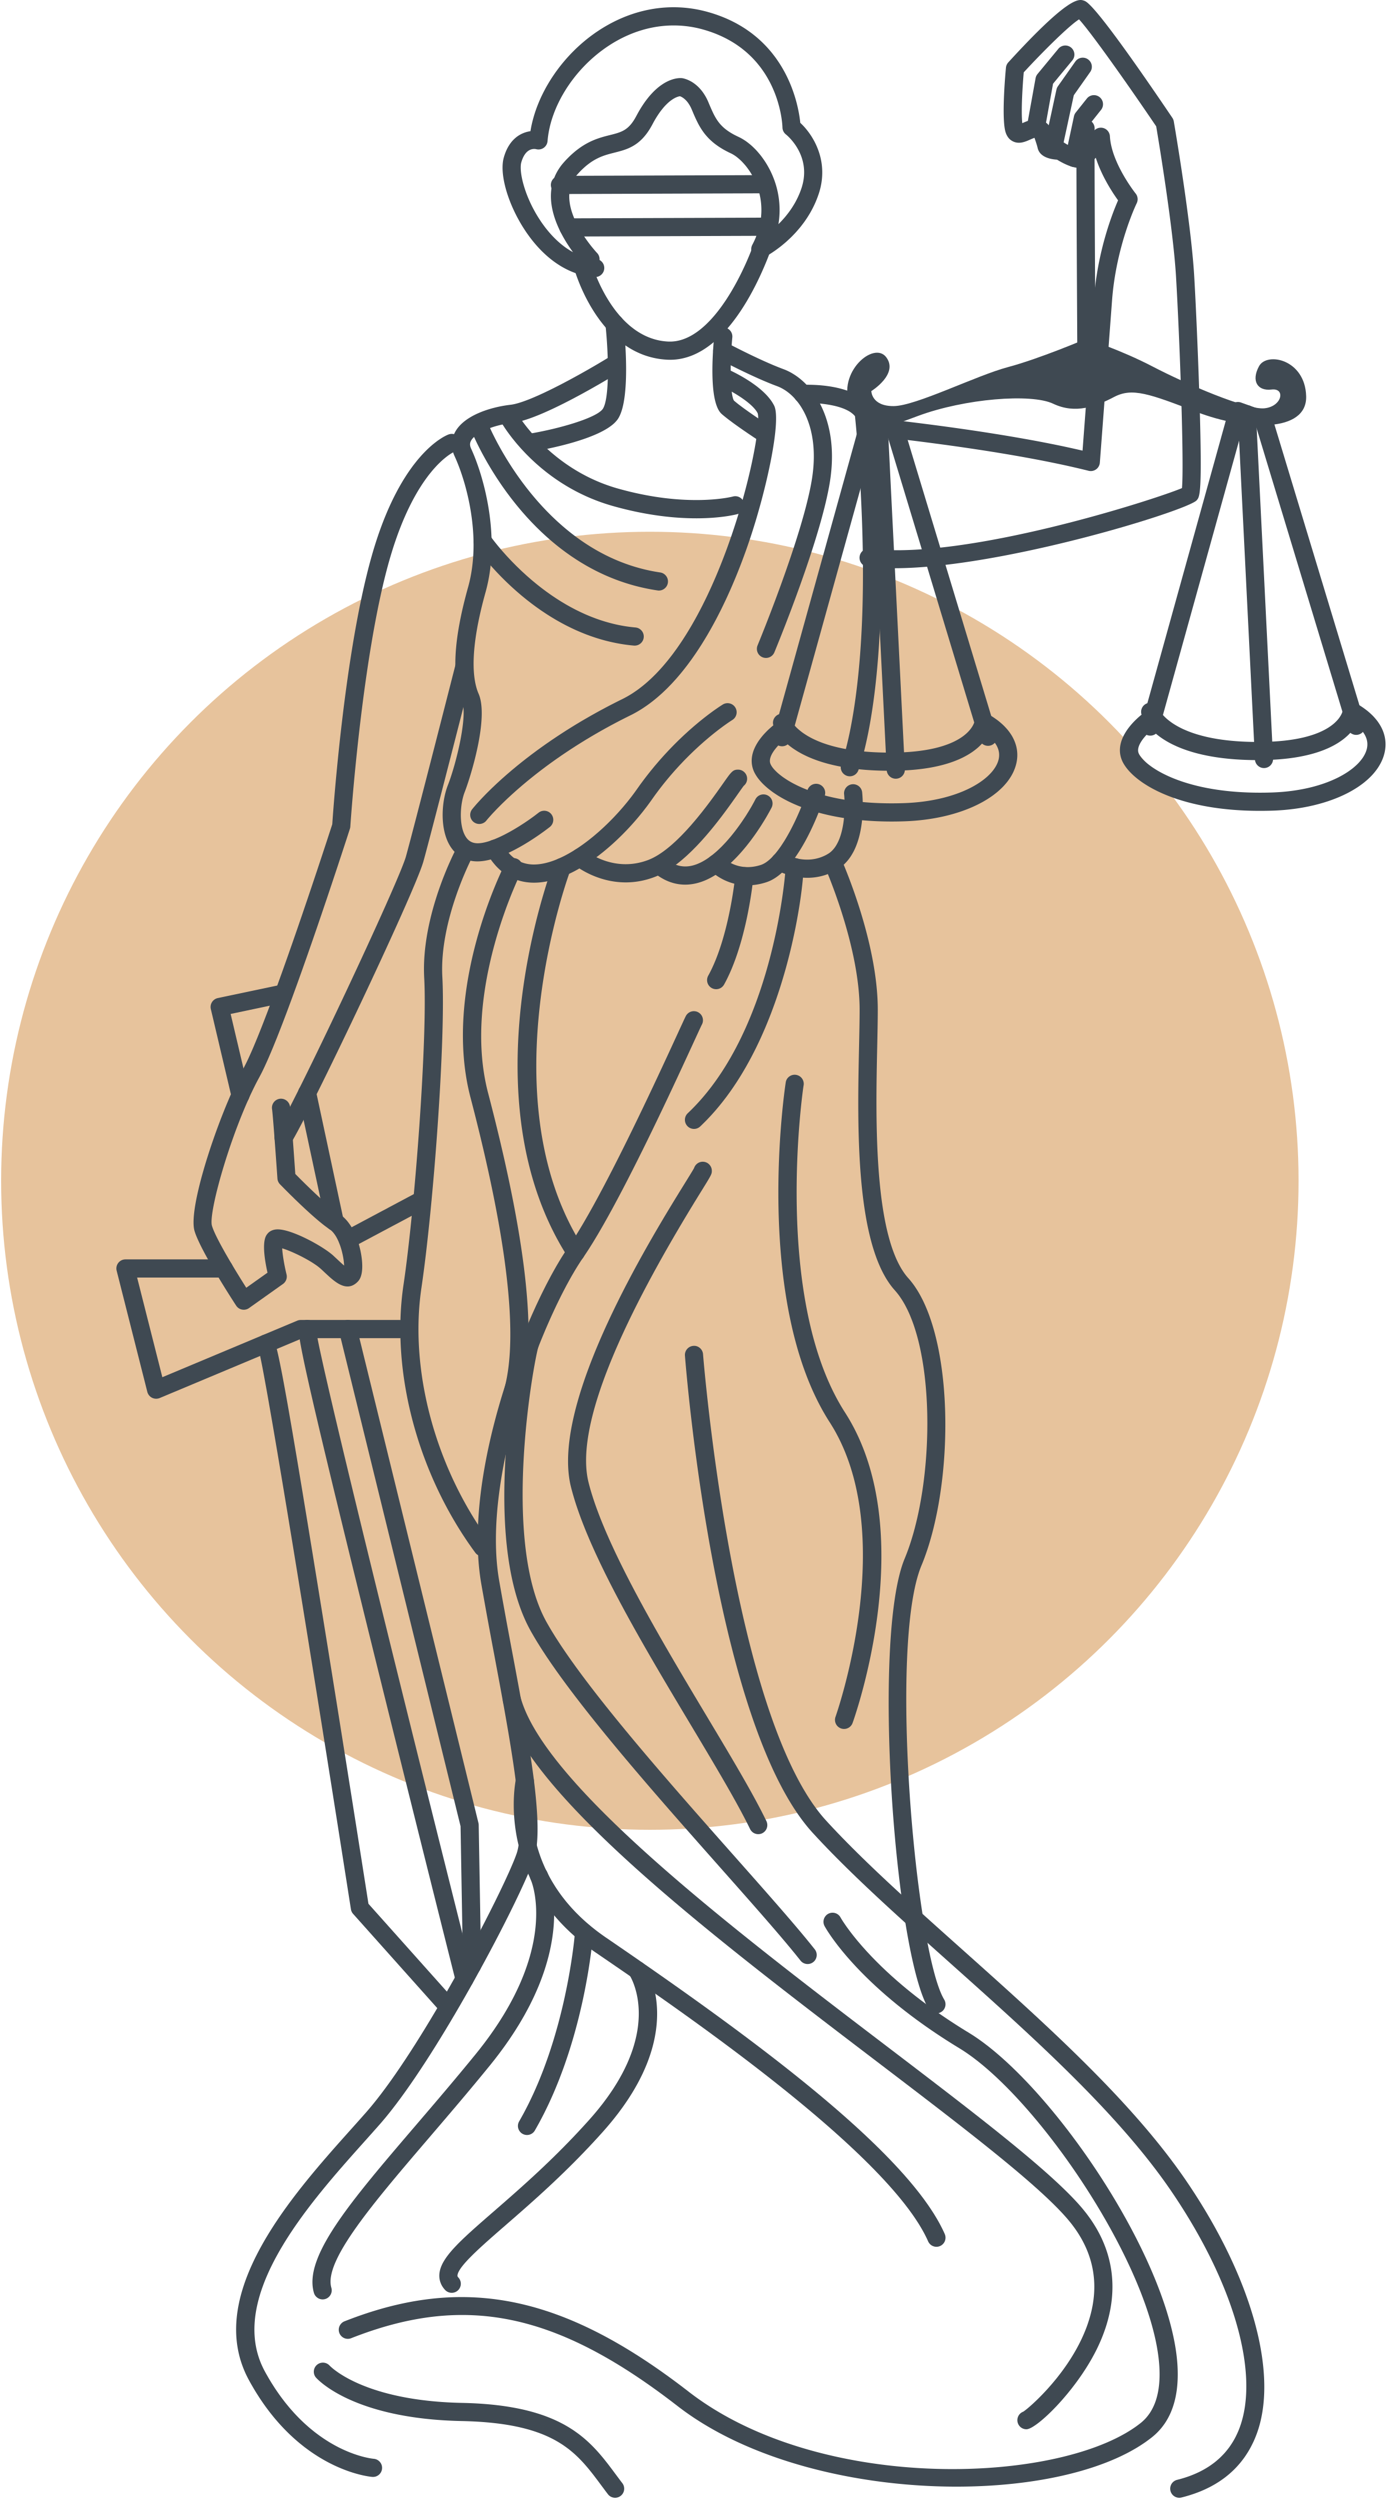 <svg width="211" height="379" fill="none" xmlns="http://www.w3.org/2000/svg"><circle cx="98.574" cy="179.025" r="98.403" fill="#E7C39C"/><path d="M90.286 42.007l-.083-.002c-3.733-.224-7.332-2.514-10.133-6.453-2.834-3.981-4.402-9-3.649-11.672.804-2.85 2.614-3.785 4.043-3.99.889-5.547 4.626-11.275 9.798-14.886 5.26-3.67 11.334-4.804 17.105-3.19 11.91 3.327 13.751 14.054 14.028 16.81 1.923 1.771 4.468 5.784 2.784 10.807-2.159 6.444-7.978 9.44-8.225 9.566a1.376 1.376 0 01-1.836-1.878c1.888-3.551 1.492-6.66.827-8.641-.909-2.713-2.756-4.614-4.088-5.232-3.891-1.806-4.834-4.049-5.926-6.643-.635-1.51-1.514-1.917-1.786-2.01-.369.045-2.176.463-4.183 4.271-1.724 3.264-3.775 3.782-5.76 4.281-1.685.426-3.427.863-5.578 3.253-4.063 4.518 2.873 11.88 2.943 11.955.283.297.409.685.377 1.064.453.25.748.743.716 1.293a1.378 1.378 0 01-1.374 1.297zm-9.255-19.423c-.528 0-1.459.276-1.957 2.044-.394 1.395.534 5.523 3.241 9.328.901 1.266 2.477 3.128 4.6 4.276-2.248-3.076-5.507-9.039-1.339-13.673 2.712-3.014 5.064-3.607 6.955-4.083 1.773-.445 2.844-.716 3.995-2.895 3.168-6.005 6.573-5.78 6.951-5.73.303.044 2.647.483 3.984 3.66 1.056 2.51 1.633 3.88 4.558 5.24 2.332 1.082 4.506 3.773 5.54 6.853a13.22 13.22 0 01.521 6.383c1.324-1.302 2.71-3.107 3.488-5.429 1.675-4.994-2.302-8.136-2.342-8.167a1.377 1.377 0 01-.535-1.06c-.012-.471-.43-11.613-12.063-14.863-4.963-1.384-10.215-.393-14.787 2.799-4.925 3.437-8.373 8.983-8.784 14.128a1.379 1.379 0 01-1.727 1.223 1.186 1.186 0 00-.3-.034z" fill="#3F4952"/><path d="M101.648 54.548c-.145 0-.289-.004-.435-.012-10.32-.51-13.976-13.31-14.128-13.856a1.375 1.375 0 01.96-1.693 1.38 1.38 0 011.696.956c.031.115 3.282 11.43 11.608 11.842 6.838.32 12.092-11.721 13.529-16.396a1.376 1.376 0 112.633.809c-.232.759-5.743 18.35-15.863 18.35zM84.942 29.42a1.377 1.377 0 01-.005-2.756l30.652-.113h.005a1.378 1.378 0 01.006 2.756l-30.652.113h-.006z" fill="#3F4952"/><path d="M86.237 35.862a1.378 1.378 0 01-.005-2.756l29.953-.108h.005a1.377 1.377 0 01.005 2.754l-29.953.11h-.005zm-5.994 32.68a1.379 1.379 0 01-.219-2.738c4.787-.777 10.512-2.458 11.418-3.818 1.053-1.578.864-8.428.395-12.788a1.377 1.377 0 112.738-.295c.207 1.92 1.138 11.643-.84 14.611-2.032 3.048-11.41 4.708-13.27 5.01-.075.012-.15.018-.222.018z" fill="#3F4952"/><path d="M72.404 130.6c-.335 0-.659-.028-.968-.091-1.428-.286-2.575-1.154-3.317-2.512-1.394-2.551-1.138-6.508-.187-8.934 1.285-3.286 3.072-10.634 2.138-12.785-1.592-3.659-1.287-9.3.933-17.243 2.122-7.592-.285-16.06-2.043-19.865-.586-1.27-.553-2.557.099-3.717 1.377-2.452 5.24-3.719 8.395-4.086 3.267-.379 11.82-5.295 14.84-7.156a1.377 1.377 0 111.446 2.345c-1.164.717-11.507 7.03-15.968 7.549-2.973.344-5.627 1.48-6.31 2.697-.152.272-.271.628 0 1.215 1.915 4.147 4.531 13.396 2.195 21.76-2.509 8.978-1.962 13.333-1.06 15.404 1.612 3.708-1.293 12.827-2.1 14.885-.72 1.84-.875 4.935.04 6.611.354.646.812 1.008 1.441 1.133 2.268.448 7.165-2.575 9.718-4.592a1.377 1.377 0 111.707 2.163c-.723.567-6.747 5.219-11 5.219z" fill="#3F4952"/><path d="M81.008 133.83a9.91 9.91 0 01-.423-.01c-2.837-.138-5.165-1.679-6.735-4.454a1.377 1.377 0 01.521-1.877 1.376 1.376 0 011.877.52c1.112 1.967 2.574 2.965 4.471 3.058 4.973.216 11.894-5.707 15.906-11.423 5.954-8.49 12.764-12.675 13.052-12.85a1.378 1.378 0 011.43 2.355c-.065.041-6.622 4.086-12.226 12.077-4.309 6.139-11.673 12.604-17.873 12.604z" fill="#3F4952"/><path d="M94.913 133.785c-4.52 0-7.673-2.559-7.844-2.699a1.377 1.377 0 011.757-2.122c.169.138 4.305 3.435 9.549 1.403 4.344-1.685 9.243-8.647 11.335-11.619 1.228-1.745 1.45-2.059 2.248-2.059a1.379 1.379 0 01.861 2.452c-.159.202-.513.704-.856 1.193-2.426 3.446-7.471 10.616-12.594 12.602-1.58.612-3.082.849-4.456.849z" fill="#3F4952"/><path d="M103.934 134.126c-1.72 0-3.353-.645-4.87-1.928a1.378 1.378 0 011.776-2.104c1.282 1.082 2.59 1.469 3.997 1.183 4.253-.867 8.483-7.578 9.754-10.094a1.378 1.378 0 012.459 1.244c-.211.418-5.246 10.242-11.664 11.548-.49.1-.974.151-1.452.151z" fill="#3F4952"/><path d="M113.395 134.23c-3.565 0-5.673-2.269-5.782-2.388a1.377 1.377 0 012.041-1.851c.08.085 2.205 2.287 5.747 1.152 2.774-.892 5.819-7.437 7.087-11.354a1.376 1.376 0 112.621.847c-.379 1.176-3.851 11.517-8.865 13.127a9.205 9.205 0 01-2.849.467z" fill="#3F4952"/><path d="M122.465 133.09c-2.689 0-4.703-1.178-4.828-1.254a1.376 1.376 0 111.413-2.362c.129.073 3.331 1.9 6.536-.004 2.647-1.572 2.665-7.109 2.449-9.108a1.379 1.379 0 012.739-.296c.1.917.834 9.034-3.781 11.775a8.769 8.769 0 01-4.528 1.249zm-6.873-66.234c-.258 0-.518-.072-.751-.224-.151-.1-3.735-2.438-5.358-3.855-1.827-1.599-1.498-8.134-1.14-11.886a1.376 1.376 0 011.503-1.242 1.38 1.38 0 011.24 1.503c-.415 4.346-.293 8.831.259 9.598 1.428 1.242 4.965 3.55 5 3.574a1.376 1.376 0 01-.753 2.532z" fill="#3F4952"/><path d="M116.189 99.755a1.376 1.376 0 01-1.272-1.906c.069-.165 6.938-16.773 8.267-25.354 1.207-7.788-1.91-12.69-5.318-13.95-3.754-1.388-8.745-4.047-8.955-4.16a1.376 1.376 0 111.298-2.428c.05.024 5.038 2.68 8.613 4.004 4.424 1.635 8.529 7.639 7.086 16.956-1.38 8.91-8.157 25.296-8.445 25.99a1.38 1.38 0 01-1.274.848z" fill="#3F4952"/><path d="M105.62 78.585c-3.188 0-7.482-.406-12.64-1.861-11.608-3.276-16.827-12.471-17.043-12.862a1.378 1.378 0 012.407-1.34c.06.105 4.927 8.597 15.384 11.548 10.626 2.999 17.379 1.23 17.445 1.211.732-.2 1.49.23 1.692.964a1.375 1.375 0 01-.957 1.69c-.165.047-2.409.65-6.288.65z" fill="#3F4952"/><path d="M72.702 124.929a1.378 1.378 0 01-1.083-2.229c.289-.365 7.227-9.057 22.783-16.709 14.242-7.007 21.469-40.105 20.531-43.334-.8-1.59-4.056-3.468-5.914-4.261a1.379 1.379 0 011.082-2.535c.586.25 5.775 2.532 7.328 5.637 1.106 2.213-1.076 12.521-3.728 20.389-2.665 7.914-8.56 21.891-18.082 26.574-14.946 7.354-21.766 15.858-21.834 15.943a1.38 1.38 0 01-1.083.525z" fill="#3F4952"/><path d="M99.955 89.537a1.4 1.4 0 01-.203-.016c-19.685-2.907-27.987-23.537-28.331-24.412a1.378 1.378 0 012.563-1.009c.08.2 8.084 20.025 26.17 22.695a1.379 1.379 0 01-.2 2.742zm-3.697 8.348c-.042 0-.082-.001-.124-.005-14.438-1.29-23.68-14.537-24.067-15.1a1.378 1.378 0 012.272-1.56c.087.127 8.913 12.744 22.04 13.915a1.377 1.377 0 01-.12 2.75zm32.649 19.815a1.38 1.38 0 01-1.278-1.894c.024-.06 2.538-6.532 3.141-21.844.562-14.263-.83-28.489-1.077-30.858-1.495-1.867-6.257-2.075-7.869-2.002-.753.018-1.406-.548-1.444-1.307a1.379 1.379 0 011.309-1.443c.826-.041 8.155-.288 10.509 3.537.106.173.173.365.196.566.018.158 1.749 15.864 1.129 31.613-.625 15.884-3.229 22.496-3.339 22.77a1.375 1.375 0 01-1.277.862zm-91.93 80.879a1.367 1.367 0 01-1.153-.624c-.556-.85-5.453-8.395-6.317-11.33-1.073-3.65 3.92-18.245 7.425-24.647 3.574-6.527 12.694-34.605 13.47-37.005.165-2.454 1.847-26.199 6.021-40.808 4.464-15.627 11.354-18.2 11.644-18.301a1.377 1.377 0 01.928 2.593c-.123.05-5.934 2.5-9.924 16.466-4.229 14.803-5.915 40.148-5.931 40.402a1.354 1.354 0 01-.064.332c-.402 1.247-9.887 30.632-13.727 37.644-4.05 7.394-7.793 20.524-7.198 22.545.541 1.844 3.461 6.651 5.205 9.398l3.22-2.285c-1.012-4.581-.29-5.53-.042-5.857.217-.283.63-.637 1.362-.701 2.108-.194 7.11 2.548 8.66 3.971l.653.608c.32.3.683.64.99.9-.049-1.514-.768-4.545-2.194-5.495-2.587-1.725-7.337-6.628-7.538-6.836a1.376 1.376 0 01-.384-.863c-.255-3.7-.702-9.822-.815-10.503a1.378 1.378 0 011.131-1.585 1.385 1.385 0 011.586 1.133c.155.931.663 8.122.81 10.26 1.137 1.154 4.77 4.789 6.737 6.102 2.116 1.412 3.137 4.628 3.368 6.958.238 2.4-.442 3.08-.666 3.303-1.671 1.669-3.467-.012-4.91-1.362l-.633-.589c-1.299-1.193-4.396-2.699-5.887-3.136.048.921.303 2.495.66 3.951a1.377 1.377 0 01-.54 1.453l-5.151 3.656a1.378 1.378 0 01-.796.252z" fill="#3F4952"/><path d="M43.017 173.866a1.378 1.378 0 01-1.171-2.1c3.144-5.091 18.63-37.985 19.727-41.898 1.145-4.092 7.491-28.964 7.555-29.215a1.379 1.379 0 012.67.681c-.261 1.026-6.419 25.156-7.573 29.278-1.301 4.648-17.114 37.873-20.034 42.603a1.38 1.38 0 01-1.174.651zm30.185 62.101c-.423 0-.841-.194-1.11-.561-8.683-11.793-12.854-27.339-10.889-40.567 1.74-11.698 3.648-37.349 3.145-46.578-.513-9.415 4.678-19.266 4.899-19.68a1.373 1.373 0 011.863-.567c.67.357.926 1.191.568 1.861-.05.096-5.05 9.601-4.579 18.234.52 9.551-1.375 35.064-3.17 47.137-1.863 12.536 2.114 27.299 10.382 38.529a1.378 1.378 0 01-1.11 2.192z" fill="#3F4952"/><path d="M56.586 375.543c-.037 0-.074-.002-.11-.004-.458-.035-11.298-1.047-18.715-14.672-7.02-12.893 6.563-28.063 15.55-38.102.788-.88 1.54-1.72 2.238-2.514 8.449-9.608 20.998-33.914 22.828-39.249 1.45-4.227-1.018-17.384-3.404-30.108a825.912 825.912 0 01-1.967-10.751c-2.95-17.007 6.862-41.885 13.185-51.035 5.105-7.39 13.505-25.661 16.668-32.54 1.107-2.408 1.156-2.505 1.264-2.668a1.379 1.379 0 012.335 1.461c-.104.2-.564 1.201-1.096 2.357-3.19 6.939-11.663 25.37-16.905 32.956-5.923 8.575-15.519 32.957-12.736 48.996a834.438 834.438 0 001.96 10.715c2.565 13.678 4.987 26.595 3.303 31.508-2.095 6.11-14.785 30.418-23.365 40.177a412.82 412.82 0 01-2.256 2.534c-8.471 9.461-21.273 23.761-15.183 34.947 6.667 12.248 16.12 13.207 16.518 13.243.757.066 1.32.73 1.256 1.487a1.374 1.374 0 01-1.368 1.262z" fill="#3F4952"/><path d="M93.308 378.701a1.38 1.38 0 01-1.096-.54c-.349-.457-.687-.914-1.024-1.366-3.765-5.062-7.015-9.434-21.172-9.725-16.544-.341-21.901-6.372-22.12-6.628a1.378 1.378 0 012.082-1.801c.092.099 5.018 5.365 20.094 5.676 15.505.318 19.482 5.666 23.326 10.835.33.443.662.891 1.002 1.335a1.377 1.377 0 01-1.092 2.214zm48.741-73.442a1.38 1.38 0 01-1.18-.665c-5.161-8.522-8.641-56.281-3.638-68.29 4.749-11.397 4.878-33.59-1.496-40.672-6.076-6.749-5.683-25.009-5.423-37.091.043-2.061.083-3.916.083-5.454 0-9.797-5.308-21.747-5.362-21.867a1.378 1.378 0 012.513-1.128c.229.51 5.604 12.6 5.604 22.995 0 1.556-.04 3.43-.084 5.513-.236 10.94-.629 29.25 4.715 35.19 7.095 7.882 7.137 31.229 1.992 43.573-5.026 12.063-.867 58.674 3.452 65.803a1.379 1.379 0 01-1.176 2.093z" fill="#3F4952"/><path d="M178.88 378.701a1.378 1.378 0 01-.33-2.715c4.737-1.174 7.912-3.792 9.439-7.776 3.142-8.212-.784-21.963-10.247-35.89-8.065-11.871-21.08-23.492-33.665-34.729-7.774-6.944-15.119-13.501-20.795-19.698-14.88-16.245-19.206-70.076-19.383-72.358a1.376 1.376 0 011.267-1.479c.751-.077 1.421.51 1.479 1.267.042.55 4.429 55.161 18.669 70.709 5.584 6.095 12.877 12.607 20.6 19.503 12.709 11.35 25.853 23.087 34.108 35.237 9.962 14.661 14.002 29.384 10.541 38.422-1.867 4.879-5.685 8.063-11.349 9.467-.113.026-.224.04-.334.04z" fill="#3F4952"/><path d="M145.087 377.015c-14.987 0-31.545-3.876-42.322-12.229-18.33-14.202-32.207-17.084-49.498-10.275a1.376 1.376 0 01-1.786-.775 1.38 1.38 0 01.777-1.788c18.101-7.131 33.223-4.04 52.195 10.663 20.159 15.622 57.003 14.012 68.583 4.748 2.132-1.706 3.08-4.617 2.818-8.654-.97-14.957-18.635-41.064-30.338-48.163-15.347-9.309-20.236-18.141-20.437-18.512a1.377 1.377 0 012.424-1.309c.08.144 4.858 8.62 19.443 17.467 12.36 7.497 30.616 34.262 31.659 50.342.323 4.986-.971 8.682-3.847 10.982-6.116 4.889-17.365 7.503-29.671 7.503z" fill="#3F4952"/><path d="M142.05 340.65a1.38 1.38 0 01-1.262-.821c-5.877-13.348-37.089-34.677-50.418-43.785-15.553-10.628-12.135-26.21-12.098-26.365a1.378 1.378 0 012.684.622c-.128.563-2.986 13.932 10.969 23.469 22.346 15.27 45.927 32.552 51.385 44.947a1.38 1.38 0 01-1.26 1.933z" fill="#3F4952"/><path d="M155.701 368.317a1.378 1.378 0 01-.474-2.672c1.079-.694 8.91-7.478 10.498-16.043.867-4.675-.346-9.027-3.604-12.937-4.398-5.28-15.889-14.03-29.194-24.161-24.699-18.807-52.693-40.124-56.611-54.409a1.378 1.378 0 012.657-.728c3.671 13.384 32.477 35.321 55.623 52.945 13.438 10.235 25.044 19.072 29.642 24.591 5.068 6.08 5.882 13.278 2.353 20.811-3.05 6.509-9.332 12.603-10.89 12.603z" fill="#3F4952"/><path d="M122.509 297.781c-.406 0-.809-.181-1.081-.524-2.642-3.346-7-8.265-12.046-13.958-10.592-11.952-23.772-26.827-28.91-36.076-7.985-14.371-1.483-43.761-1.388-44.006a1.379 1.379 0 012.587.946c-.763 2.577-5.633 29.408 1.208 41.724 4.992 8.985 18.063 23.735 28.565 35.587 5.073 5.724 9.455 10.67 12.146 14.076a1.377 1.377 0 01-1.081 2.231z" fill="#3F4952"/><path d="M115.019 278.089a1.379 1.379 0 01-1.241-.777c-1.952-4.032-5.368-9.735-8.984-15.774-7.359-12.283-15.7-26.205-18.182-36.083-3.25-12.921 12.22-37.899 17.303-46.105.626-1.011 1.219-1.967 1.375-2.265a1.378 1.378 0 012.687.43c0 .511-.064.615-1.72 3.286-13.231 21.361-18.942 36.16-16.975 43.983 2.385 9.482 10.973 23.818 17.874 35.339 3.808 6.357 7.096 11.845 9.101 15.99a1.38 1.38 0 01-.64 1.841 1.383 1.383 0 01-.598.135zm-9.749-106.925a1.378 1.378 0 01-.946-2.378c12.915-12.198 14.778-35.973 14.845-37.161a1.377 1.377 0 011.678-1.491c.496.115.891.498 1.025.987.277 1.02-1.945 26.717-15.657 39.667a1.367 1.367 0 01-.945.376zm3.362-21.186a1.377 1.377 0 01-1.204-2.044c3.187-5.748 4.102-15.122 4.11-15.215a1.38 1.38 0 011.501-1.242c.758.07 1.313.742 1.242 1.501-.039.405-.981 10.046-4.443 16.291a1.375 1.375 0 01-1.206.709zm19.403 112.16a1.376 1.376 0 01-1.296-1.843c.099-.277 9.854-27.985-.877-44.649-11.784-18.302-6.723-51.367-6.652-51.669a1.378 1.378 0 012.681.635c-.084.443-4.748 32.404 6.286 49.54 11.471 17.815 1.579 45.888 1.154 47.073a1.378 1.378 0 01-1.296.913zM87.326 191.27a1.38 1.38 0 01-1.16-.632c-15.485-24.069-2.775-58.209-2.227-59.65a1.373 1.373 0 011.777-.797c.71.27 1.068 1.064.797 1.776-.128.34-12.756 34.291 1.97 57.181a1.377 1.377 0 01-1.157 2.122z" fill="#3F4952"/><path d="M77.89 212.071a1.377 1.377 0 01-1.334-1.725c2.09-8.012.346-22.799-5.187-43.948-4.32-16.52 4.9-34.78 5.295-35.547a1.377 1.377 0 112.451 1.256c-.091.179-9.132 18.104-5.08 33.594 5.732 21.916 7.43 36.749 5.187 45.341a1.376 1.376 0 01-1.331 1.029zM48.94 348.628a1.38 1.38 0 01-1.32-.991c-1.609-5.482 5.546-13.835 15.447-25.397 2.934-3.425 5.967-6.968 9.066-10.772 12.99-15.949 8.443-26.334 8.393-26.434a1.385 1.385 0 01.609-1.848 1.37 1.37 0 011.84.585c.06.114 5.537 11.951-8.705 29.437-3.12 3.832-6.165 7.388-9.109 10.825-8.63 10.079-16.084 18.783-14.898 22.83a1.378 1.378 0 01-1.323 1.765zm30.999-24.926a1.378 1.378 0 01-1.19-2.068c7.233-12.524 8.464-28.591 8.476-28.752a1.378 1.378 0 012.748.198c-.049.682-1.281 16.847-8.84 29.932-.255.444-.719.69-1.194.69z" fill="#3F4952"/><path d="M68.523 347.629c-.368 0-.735-.146-1.007-.436-.617-.661-.919-1.464-.874-2.324.13-2.52 3.181-5.173 8.237-9.566 4.121-3.582 9.249-8.037 14.494-13.898 11.853-13.246 6.167-21.875 6.109-21.961a1.379 1.379 0 012.27-1.561c.29.424 6.953 10.516-6.326 25.358-5.36 5.99-10.56 10.51-14.739 14.142-3.715 3.228-7.224 6.277-7.293 7.629-.003.064-.007.144.136.298a1.378 1.378 0 01-1.007 2.319zm96.266-293.806c-.758 0-1.373-.61-1.377-1.368-.187-32.69-.128-33.057-.102-33.214a1.38 1.38 0 011.585-1.131 1.375 1.375 0 011.146 1.474c-.041 1.088.052 20.2.124 32.852a1.376 1.376 0 01-1.369 1.386l-.007.001z" fill="#3F4952"/><path d="M132.172 59.295s4.164-2.573 2.27-5.122c-1.894-2.55-7.524 2.343-5.492 7.289 2.031 4.943 3.38 4.16 10.37 1.576 6.99-2.581 17.084-3.426 20.454-1.82 3.371 1.6 6.501.395 9.236-1.039 2.735-1.43 5.297-.501 12.574 2.303 7.28 2.8 16.704 3.184 16.548-2.41-.156-5.592-5.947-6.766-7.151-4.55-1.205 2.217-.254 3.796 1.899 3.538 2.15-.265 1.623 2.565-1.068 2.845-2.691.28-11.935-3.708-16.954-6.325-5.02-2.613-10.103-4.21-10.103-4.21s-7.027 3.005-11.868 4.292c-4.84 1.288-13.978 5.9-17.343 5.91-3.363.012-3.372-2.277-3.372-2.277z" fill="#3F4952"/><path d="M174.49 111.535a1.375 1.375 0 01-1.328-1.745l13.285-47.836a1.37 1.37 0 01.693-.853 1.387 1.387 0 011.099-.074l3.909 1.397c.411.145.728.48.854.898l14.033 46.325a1.376 1.376 0 11-2.636.796l-13.832-45.66-1.862-.665-12.888 46.408a1.378 1.378 0 01-1.327 1.009z" fill="#3F4952"/><path d="M191.736 116.451c-.73 0-1.338-.573-1.374-1.31l-2.598-52.262a1.376 1.376 0 011.307-1.444c.747-.025 1.407.547 1.444 1.308l2.598 52.262a1.379 1.379 0 01-1.308 1.444l-.069.002z" fill="#3F4952"/><path d="M191.114 122.939c-13.225 0-19.891-4.73-21.006-7.867-1.057-2.975 1.786-5.688 3.055-6.716a1.377 1.377 0 012.618-.855c.061.146 2.175 4.916 14.757 4.991.091.002.184.002.273.002 12.131 0 12.865-4.726 12.871-4.775a1.42 1.42 0 01.747-1.08 1.387 1.387 0 011.298.006c3.421 1.918 4.982 4.673 4.279 7.557-1.177 4.834-8.163 8.416-16.989 8.707-.648.02-1.284.03-1.903.03zm-16.411-12.279c-1.05.9-2.378 2.424-1.999 3.49.626 1.761 6.57 6.451 20.224 6.004 8.376-.277 13.672-3.61 14.402-6.605.366-1.502-.496-2.715-1.616-3.614-1.287 2.167-4.884 5.311-14.911 5.311h-.28c-9.471-.056-13.846-2.6-15.82-4.586zm-56.068 2.489a1.377 1.377 0 01-1.329-1.745l13.286-47.836a1.376 1.376 0 011.791-.928l3.91 1.397c.411.147.728.48.854.897l14.032 46.325a1.378 1.378 0 11-2.636.799l-13.831-45.66-1.862-.665-12.889 46.408a1.376 1.376 0 01-1.326 1.008z" fill="#3F4952"/><path d="M135.88 118.067c-.73 0-1.338-.571-1.374-1.309l-2.598-52.265a1.377 1.377 0 011.307-1.443c.738-.02 1.407.548 1.444 1.307l2.598 52.265a1.377 1.377 0 01-1.308 1.443c-.023.002-.045.002-.069.002z" fill="#3F4952"/><path d="M135.259 124.556c-13.227 0-19.891-4.734-21.006-7.87-1.057-2.972 1.784-5.685 3.054-6.713a1.378 1.378 0 012.617-.859c.062.149 2.178 4.916 14.758 4.993 12.254.091 13.137-4.687 13.14-4.736.031-.471.301-.894.717-1.119a1.373 1.373 0 011.33.008c3.423 1.918 4.984 4.673 4.281 7.557-1.177 4.834-8.163 8.416-16.988 8.707-.648.02-1.284.032-1.903.032zm-16.411-12.283c-1.051.901-2.378 2.426-1.999 3.49.626 1.762 6.573 6.461 20.222 6.006 8.378-.277 13.674-3.61 14.403-6.605.366-1.502-.496-2.715-1.617-3.614-1.298 2.187-4.938 5.39-15.191 5.31-9.468-.057-13.842-2.599-15.818-4.587zm16.786-26.12a33.59 33.59 0 01-4.086-.226 1.378 1.378 0 01.337-2.734c14.573 1.802 43.311-7.46 47.406-9.187.347-3.53-.348-22.768-.902-32.073-.437-7.38-2.646-20.642-3.006-22.774-4.705-6.944-10.041-14.434-11.705-16.222-1.474.93-5.253 4.637-8.388 8.035-.167 1.928-.428 5.845-.219 7.705l.097-.043c.839-.371 2.585-1.14 3.868.301.114.129.204.276.264.437.05.14.437 1.197.667 2.006.217.049.534.085.793.087.261 0 .52.076.74.218.724.463 1.627.9 2.053 1.001.464-.375 1.477-1.572 2.31-2.744a1.377 1.377 0 012.499.725c.217 4.04 3.867 8.63 3.904 8.677.334.416.398.99.161 1.471-.031.064-3.127 6.438-3.744 14.78a17753.51 17753.51 0 01-1.848 24.555 1.378 1.378 0 01-1.708 1.233c-13.567-3.405-33.829-5.385-34.033-5.404a1.378 1.378 0 01.264-2.742c.197.02 19.157 1.873 32.852 5.089.322-4.252 1.203-15.892 1.725-22.936.538-7.25 2.777-12.986 3.664-15.012-.841-1.167-2.484-3.662-3.38-6.457-.771.833-1.422 1.323-1.944 1.467-1.12.304-2.7-.426-3.933-1.178-1.01-.06-2.637-.38-2.951-1.796-.074-.332-.283-.974-.472-1.517-.199.068-.457.183-.635.26-.76.337-1.705.755-2.661.265-.601-.305-.994-.874-1.168-1.686-.516-2.402.069-8.762.137-9.478.029-.298.153-.577.355-.799 9.27-10.135 10.728-9.626 11.505-9.348.447.157 1.804.637 13.382 17.756.11.163.184.346.217.538.106.618 2.608 15.215 3.091 23.368.239 4.02.607 12.164.821 19.342.41 13.796.033 14.214-.444 14.744-1.397 1.552-29.608 10.296-45.885 10.296z" fill="#3F4952"/><path d="M157.112 20.846a1.376 1.376 0 01-1.357-1.622l1.333-7.37a1.39 1.39 0 01.293-.633l3.157-3.82a1.372 1.372 0 011.939-.186c.586.484.669 1.352.185 1.937l-2.927 3.545-1.268 7.017a1.382 1.382 0 01-1.355 1.132z" fill="#3F4952"/><path d="M159.94 22.929a1.38 1.38 0 01-1.349-1.668l1.662-7.68c.04-.181.114-.352.221-.503l2.658-3.768a1.378 1.378 0 012.252 1.588l-2.498 3.54-1.601 7.405a1.379 1.379 0 01-1.345 1.086z" fill="#3F4952"/><path d="M162.969 25.321a1.378 1.378 0 01-1.348-1.667l1.291-6.03c.045-.208.136-.402.27-.57l1.661-2.087a1.378 1.378 0 112.155 1.717l-1.459 1.833-1.224 5.713a1.38 1.38 0 01-1.346 1.091zM23.684 212.071a1.38 1.38 0 01-1.336-1.039l-4.652-18.374a1.376 1.376 0 011.336-1.715h14.909a1.377 1.377 0 110 2.755H20.8l3.826 15.109 20.457-8.569c.168-.07.35-.107.533-.107h14.956a1.378 1.378 0 010 2.756H45.895l-21.677 9.081a1.487 1.487 0 01-.534.103zm29.08-22.754a1.378 1.378 0 01-.649-2.594l11.322-6.03a1.378 1.378 0 011.295 2.431l-11.322 6.032a1.394 1.394 0 01-.646.161z" fill="#3F4952"/><path d="M67.654 305.258a1.37 1.37 0 01-1.027-.46l-13.063-14.622a1.374 1.374 0 01-.334-.706c-5.07-32.401-12.922-81.326-14.045-85.034a1.378 1.378 0 01.639-1.995 1.414 1.414 0 011.217.067c.84.471 1.155.647 8.144 43.95 3.144 19.484 6.23 39.151 6.705 42.186l12.792 14.319a1.376 1.376 0 01-1.028 2.295zm3.952-5.899c-.75 0-1.364-.601-1.377-1.354l-.367-21.115-18.437-75.055a1.376 1.376 0 112.675-.657l18.474 75.206c.025.101.039.202.04.305l.37 21.27a1.378 1.378 0 01-1.354 1.401l-.024-.001z" fill="#3F4952"/><path d="M70.462 301.428a1.38 1.38 0 01-1.335-1.042c-.062-.244-6.22-24.68-12.21-48.916-12.276-49.681-12.003-50.032-11.402-50.803a1.411 1.411 0 011.1-.539 1.378 1.378 0 011.357 1.611c.435 4.273 14.417 60.66 23.825 97.974a1.378 1.378 0 01-1.335 1.715zM36.47 167.413c-.624 0-1.19-.425-1.339-1.06l-3.15-13.365a1.38 1.38 0 011.057-1.664l9.696-2.04a1.372 1.372 0 011.632 1.062 1.38 1.38 0 01-1.065 1.633l-8.315 1.751 2.826 11.991a1.379 1.379 0 01-1.024 1.658 1.49 1.49 0 01-.318.034zm14.298 19.205a1.38 1.38 0 01-1.346-1.089l-4.183-19.52a1.377 1.377 0 112.693-.578l4.183 19.518a1.379 1.379 0 01-1.347 1.669z" fill="#3F4952"/></svg>